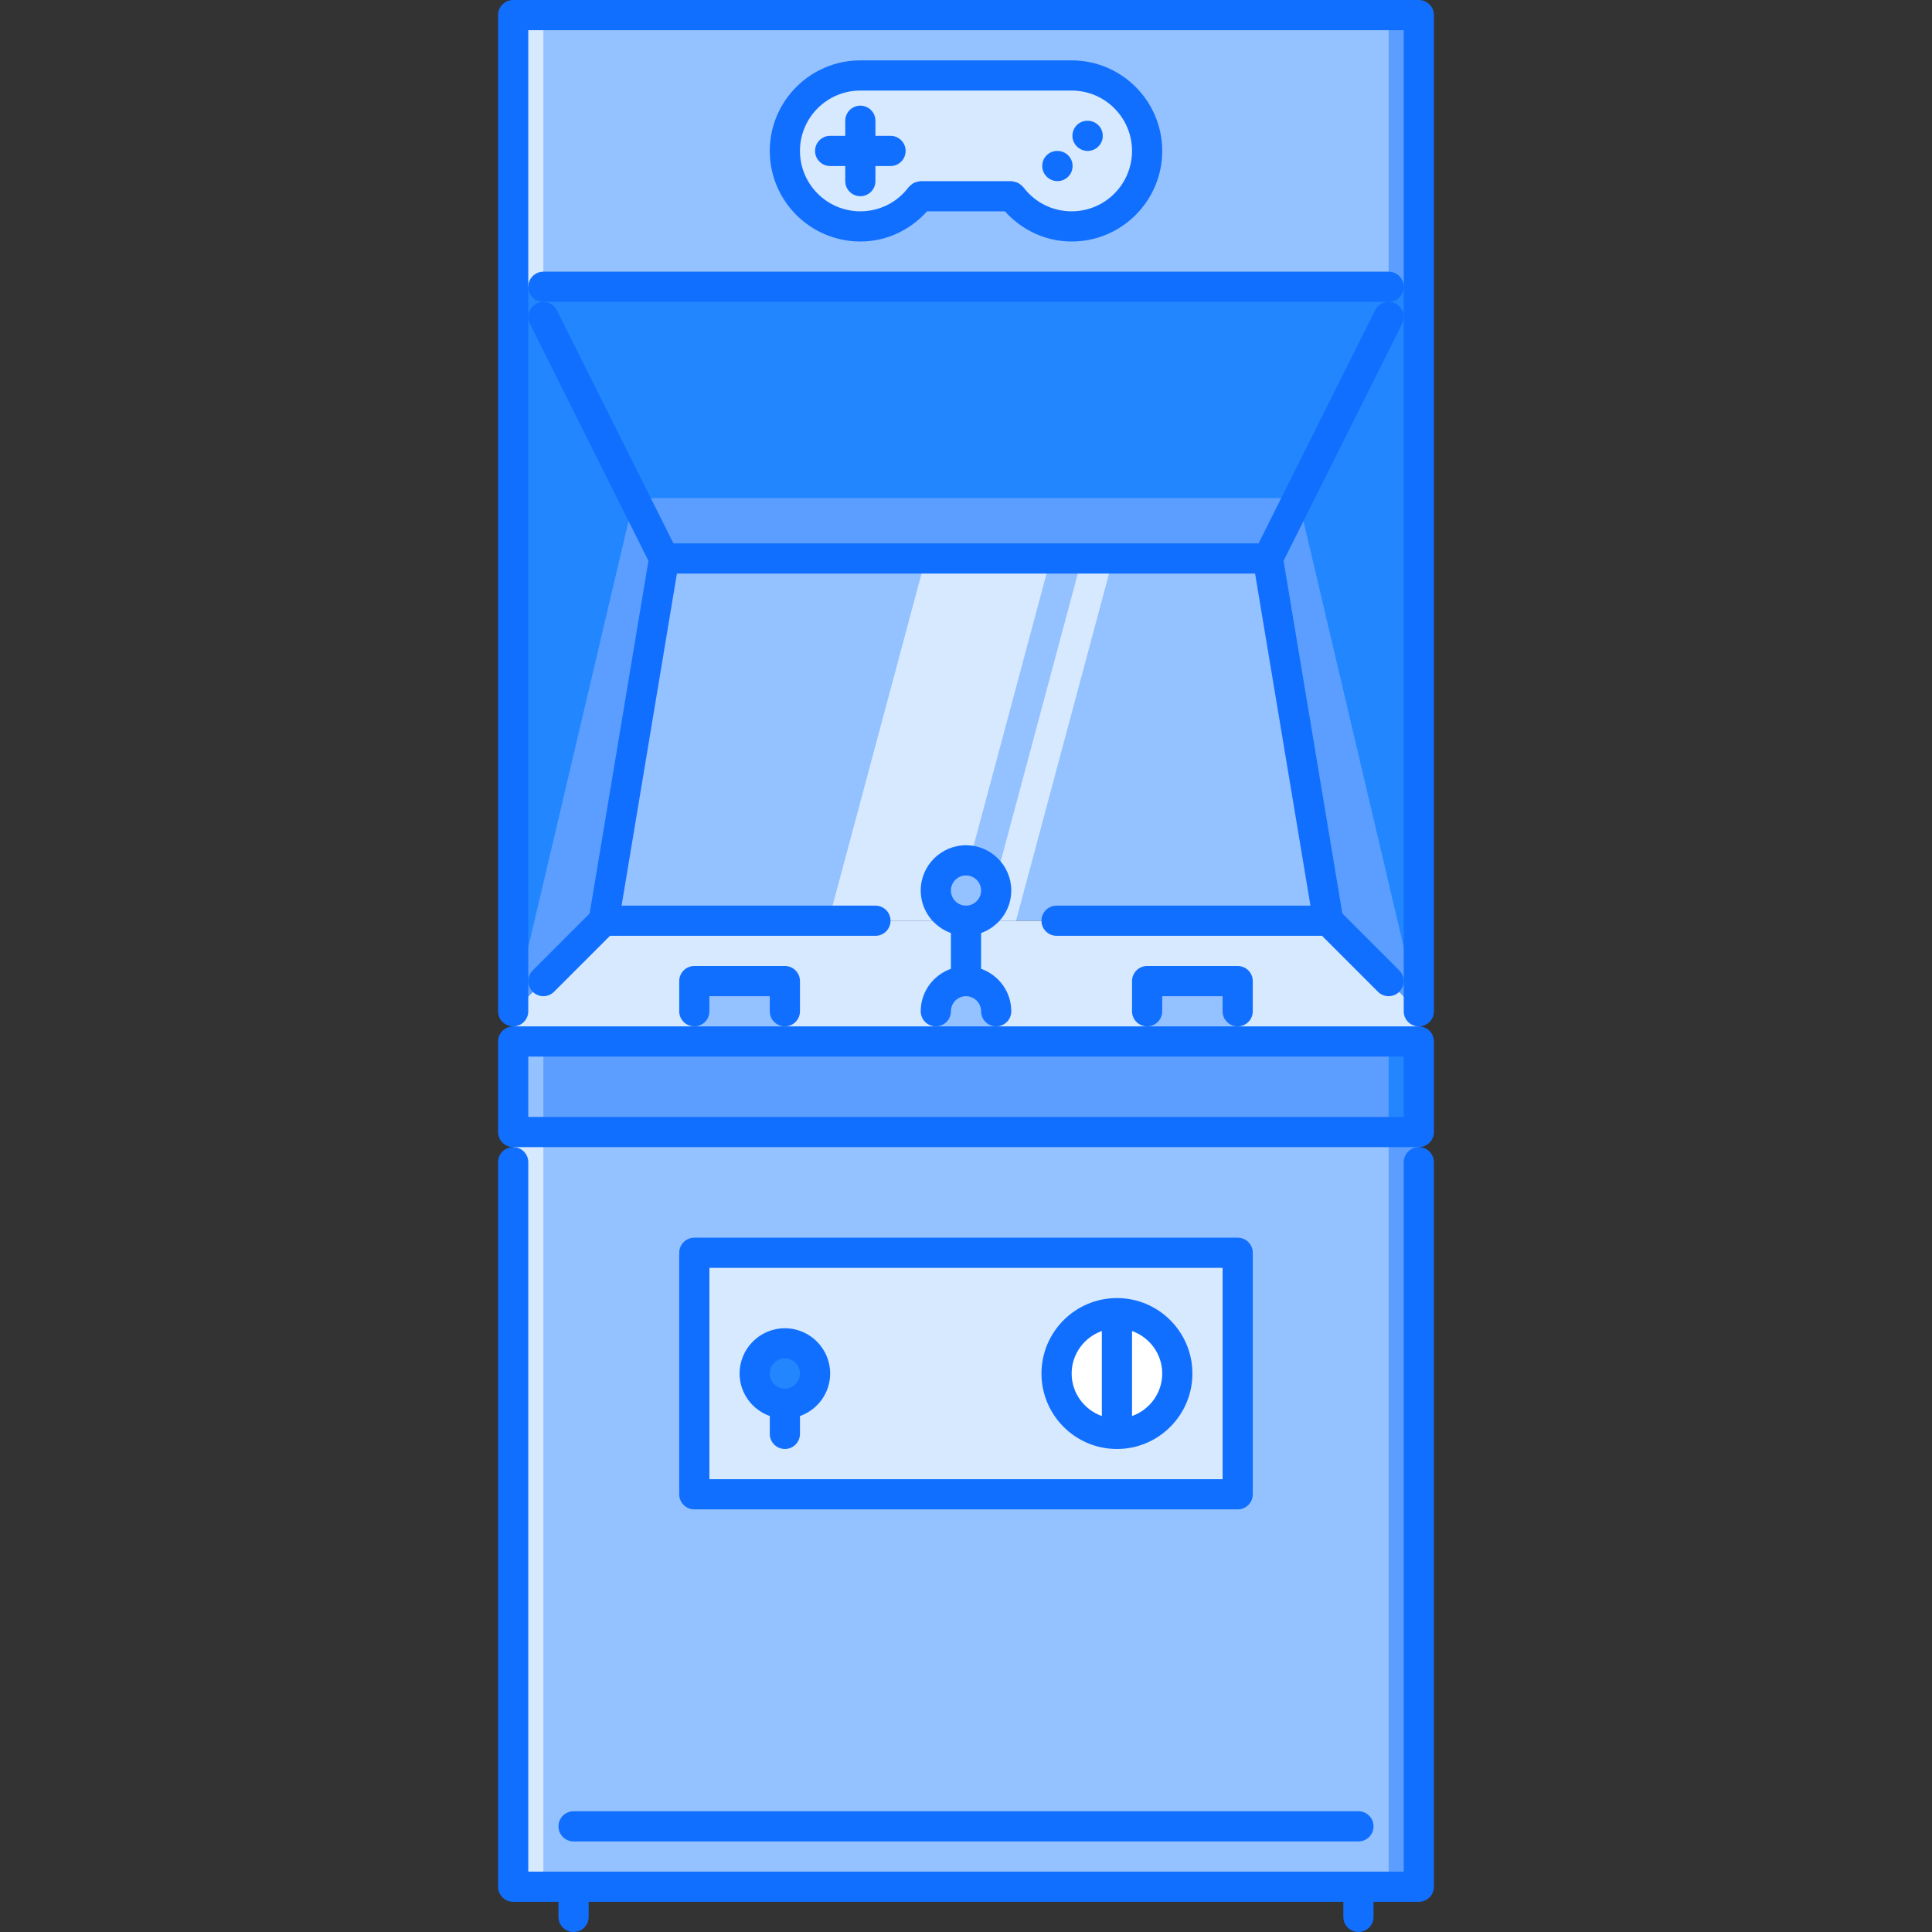<?xml version="1.0" encoding="iso-8859-1"?>
<!-- Generator: Adobe Illustrator 19.0.0, SVG Export Plug-In . SVG Version: 6.00 Build 0)  -->
<svg version="1.1" id="Capa_1" xmlns="http://www.w3.org/2000/svg" xmlns:xlink="http://www.w3.org/1999/xlink" x="0px" y="0px"
	 viewBox="0 0 511.734 511.734" style="enable-background:new 0 0 511.734 511.734;" xml:space="preserve">
<rect x="0" y="0" width="511.734" height="511.734" fill="#333333" stroke="none"/>
<path style="fill:#2287FF;" d="M207.891,355.815c4.396,0,7.996,3.6,7.996,7.995c0,4.396-3.6,7.996-7.996,7.996
	s-7.996-3.6-7.996-7.996C199.896,359.415,203.495,355.815,207.891,355.815z"/>
<path style="fill:#FFFFFF;" d="M295.846,347.819c-8.792,0-15.991,7.199-15.991,15.991c0,8.793,7.199,15.992,15.991,15.992
	c8.793,0,15.992-7.199,15.992-15.992C311.838,355.018,304.638,347.819,295.846,347.819z"/>
<path style="fill:#D7E9FF;" d="M327.83,395.795H183.904v-63.967H327.83V395.795z M207.891,371.806c4.396,0,7.996-3.6,7.996-7.996
	s-3.6-7.995-7.996-7.995s-7.996,3.6-7.996,7.995C199.896,368.207,203.495,371.806,207.891,371.806z M295.846,347.819
	c-8.792,0-15.991,7.199-15.991,15.991c0,8.793,7.199,15.992,15.991,15.992c8.793,0,15.992-7.199,15.992-15.992
	C311.838,355.018,304.638,347.819,295.846,347.819z"/>
<rect x="135.927" y="275.857" style="fill:#5C9EFF;" width="239.87" height="23.987"/>
<g>
	<path style="fill:#94C1FF;" d="M375.805,299.844V499.74h-15.992H151.921h-15.992V299.844H375.805z M327.83,395.795v-63.967H183.904
		v63.967H327.83z"/>
	<path style="fill:#94C1FF;" d="M255.867,227.882c4.396,0,7.996,3.6,7.996,7.996s-3.601,7.996-7.996,7.996
		c-4.396,0-7.996-3.6-7.996-7.996S251.471,227.882,255.867,227.882z"/>
</g>
<polygon style="fill:#D7E9FF;" points="375.805,275.856 135.929,275.856 135.929,267.861 159.917,243.873 223.884,243.873 
	231.879,243.873 255.867,243.873 351.817,243.873 375.805,267.861 "/>
<path style="fill:#94C1FF;" d="M247.871,235.877c0,4.396,3.6,7.996,7.996,7.996h-23.988h-7.996h-63.966l15.991-95.95h159.917
	l15.992,95.95h-95.95c4.396,0,7.996-3.6,7.996-7.996s-3.601-7.996-7.996-7.996C251.471,227.882,247.871,231.481,247.871,235.877z"/>
<g>
	<polygon style="fill:#2287FF;" points="375.805,75.961 375.805,267.861 351.817,243.873 335.825,147.923 371.806,75.961 	"/>
	<polygon style="fill:#2287FF;" points="139.927,75.961 175.908,147.923 159.917,243.873 135.929,267.861 135.929,75.961 	"/>
	<polygon style="fill:#2287FF;" points="371.806,75.961 335.825,147.923 175.908,147.923 139.927,75.961 	"/>
</g>
<path style="fill:#D7E9FF;" d="M243.873,51.973c-3.678,4.876-9.437,7.996-15.992,7.996c-11.033,0-19.99-8.956-19.99-19.989
	s8.957-19.99,19.99-19.99h55.971c11.033,0,19.989,8.957,19.989,19.99s-8.956,19.989-19.989,19.989
	c-6.56,0-12.314-3.119-15.992-7.996H243.873z"/>
<g>
	<path style="fill:#94C1FF;" d="M371.806,75.961H139.927h-3.998V3.998h239.875v71.963C375.804,75.961,371.806,75.961,371.806,75.961
		z M303.842,39.979c0-11.033-8.956-19.99-19.989-19.99h-55.971c-11.033,0-19.99,8.957-19.99,19.99s8.957,19.989,19.99,19.989
		c6.555,0,12.314-3.119,15.992-7.996h23.987c3.678,4.876,9.433,7.996,15.992,7.996C294.886,59.969,303.842,51.013,303.842,39.979z"
		/>
	<rect x="183.907" y="259.867" style="fill:#94C1FF;" width="23.987" height="15.991"/>
	<rect x="303.847" y="259.867" style="fill:#94C1FF;" width="23.988" height="15.991"/>
	<path style="fill:#94C1FF;" d="M255.867,259.865c-4.416,0-7.996,3.576-7.996,7.996v7.995h15.992v-7.995
		C263.863,263.441,260.282,259.865,255.867,259.865z"/>
</g>
<rect x="135.927" y="3.998" style="fill:#D7E9FF;" width="7.996" height="71.963"/>
<rect x="135.927" y="275.857" style="fill:#94C1FF;" width="7.996" height="23.987"/>
<rect x="135.927" y="299.847" style="fill:#D7E9FF;" width="7.996" height="199.9"/>
<rect x="367.807" y="275.857" style="fill:#2287FF;" width="7.996" height="23.987"/>
<g>
	<rect x="367.807" y="299.847" style="fill:#5C9EFF;" width="7.996" height="199.9"/>
	<rect x="367.807" y="3.998" style="fill:#5C9EFF;" width="7.996" height="71.963"/>
</g>
<g>
	<path style="fill:#D7E9FF;" d="M245.161,147.923l-25.709,95.95h4.432h7.996h20.685l0.176-0.647
		c-2.854-1.227-4.869-4.061-4.869-7.348c0-4.396,3.6-7.996,7.996-7.996c0.328,0,0.613,0.148,0.933,0.188l21.478-80.146
		L245.161,147.923L245.161,147.923z"/>
	<path style="fill:#D7E9FF;" d="M294.831,147.923h-8.276l-23.07,86.096c0.152,0.609,0.379,1.203,0.379,1.858
		c0,2.218-0.926,4.232-2.401,5.685l-0.621,2.311h8.277L294.831,147.923z"/>
</g>
<polygon style="fill:#5C9EFF;" points="343.821,131.931 167.912,131.931 135.929,267.861 159.917,243.873 175.908,147.923 
	335.825,147.923 351.817,243.873 375.805,267.861 "/>
<g>
	<path style="fill:#116FFF;" d="M143.925,79.958h223.884c2.21,0,3.998-1.788,3.998-3.998s-1.788-3.998-3.998-3.998H143.925
		c-2.209,0-3.998,1.788-3.998,3.998S141.715,79.958,143.925,79.958z"/>
	<path style="fill:#116FFF;" d="M303.842,271.859h-39.979h-15.992h-39.979h-23.987H135.93c-2.209,0-3.998,1.787-3.998,3.997v23.987
		c0,2.21,1.788,3.998,3.998,3.998h239.875c2.21,0,3.998-1.788,3.998-3.998v-23.987c0-2.21-1.788-3.997-3.998-3.997H327.83H303.842z
		 M371.806,295.846H139.927v-15.992h231.879V295.846z"/>
	<path style="fill:#116FFF;" d="M379.803,267.861V3.998c0-2.21-1.788-3.998-3.998-3.998H135.929c-2.209,0-3.998,1.788-3.998,3.998
		v263.863c0,2.209,1.788,3.998,3.998,3.998s3.998-1.789,3.998-3.998v-7.996V75.961V7.996h231.879v67.965v183.904v7.996
		c0,2.209,1.788,3.998,3.998,3.998S379.803,270.07,379.803,267.861z"/>
	<path style="fill:#116FFF;" d="M371.806,307.84v187.902H139.927V307.84c0-2.209-1.788-3.998-3.998-3.998
		c-2.209,0-3.998,1.789-3.998,3.998v191.9c0,2.21,1.788,3.998,3.998,3.998h11.994v3.998c0,2.21,1.788,3.998,3.998,3.998
		s3.998-1.788,3.998-3.998v-3.998h199.896v3.998c0,2.21,1.789,3.998,3.998,3.998c2.21,0,3.998-1.788,3.998-3.998v-3.998h11.994
		c2.21,0,3.998-1.788,3.998-3.998v-191.9c0-2.209-1.788-3.998-3.998-3.998S371.806,305.631,371.806,307.84z"/>
	<path style="fill:#116FFF;" d="M251.869,267.861c0-2.202,1.792-3.998,3.998-3.998c2.205,0,3.998,1.796,3.998,3.998
		c0,2.209,1.788,3.998,3.998,3.998c2.209,0,3.997-1.789,3.997-3.998c0-5.205-3.357-9.601-7.995-11.256v-9.472
		c4.638-1.655,7.995-6.051,7.995-11.256c0-6.614-5.38-11.994-11.993-11.994c-6.614,0-11.994,5.38-11.994,11.994
		c0,5.205,3.354,9.601,7.996,11.256v9.472c-4.643,1.655-7.996,6.051-7.996,11.256c0,2.209,1.788,3.998,3.998,3.998
		S251.869,270.07,251.869,267.861z M255.867,231.88c2.205,0,3.998,1.792,3.998,3.998s-1.793,3.998-3.998,3.998
		c-2.206,0-3.998-1.792-3.998-3.998C251.869,233.672,253.661,231.88,255.867,231.88z"/>
	<path style="fill:#116FFF;" d="M187.902,267.861v-3.998h15.992v3.998c0,2.209,1.788,3.998,3.998,3.998s3.998-1.789,3.998-3.998
		v-7.996c0-2.21-1.788-3.998-3.998-3.998h-23.987c-2.21,0-3.998,1.788-3.998,3.998v7.996c0,2.209,1.788,3.998,3.998,3.998
		S187.902,270.07,187.902,267.861z"/>
	<path style="fill:#116FFF;" d="M307.84,267.861v-3.998h15.992v3.998c0,2.209,1.787,3.998,3.998,3.998
		c2.209,0,3.997-1.789,3.997-3.998v-7.996c0-2.21-1.788-3.998-3.997-3.998h-23.988c-2.21,0-3.998,1.788-3.998,3.998v7.996
		c0,2.209,1.788,3.998,3.998,3.998S307.84,270.07,307.84,267.861z"/>
	<path style="fill:#116FFF;" d="M143.925,263.863c1.023,0,2.046-0.391,2.827-1.172l14.82-14.82h70.307
		c2.209,0,3.998-1.788,3.998-3.998c0-2.209-1.788-3.998-3.998-3.998h-67.242l14.657-87.955h153.143l14.664,87.955h-67.246
		c-2.21,0-3.998,1.788-3.998,3.998s1.788,3.998,3.998,3.998h70.308l14.82,14.82c0.78,0.781,1.804,1.172,2.826,1.172
		c1.023,0,2.046-0.391,2.826-1.172c0.781-0.78,1.172-1.804,1.172-2.826c0-1.023-0.391-2.046-1.172-2.827l-15.085-15.086
		l-15.57-93.404l31.405-62.803c0.984-1.976,0.188-4.376-1.788-5.364c-1.976-0.976-4.372-0.191-5.364,1.788l-30.875,61.757H178.38
		l-30.878-61.757c-0.996-1.979-3.389-2.764-5.365-1.788c-1.976,0.988-2.775,3.389-1.788,5.364l31.402,62.803l-15.566,93.404
		l-15.086,15.086c-0.781,0.781-1.171,1.804-1.171,2.827c0,1.022,0.39,2.046,1.171,2.826
		C141.879,263.472,142.902,263.863,143.925,263.863z"/>
	<path style="fill:#116FFF;" d="M183.904,399.792H327.83c2.209,0,3.997-1.788,3.997-3.997v-63.967c0-2.21-1.788-3.998-3.997-3.998
		H183.904c-2.21,0-3.998,1.788-3.998,3.998v63.967C179.906,398.004,181.694,399.792,183.904,399.792z M187.902,335.826h135.93
		v55.971h-135.93V335.826z"/>
	<path style="fill:#116FFF;" d="M295.846,343.821c-11.025,0-19.989,8.964-19.989,19.989c0,11.026,8.964,19.99,19.989,19.99
		s19.99-8.964,19.99-19.99C315.836,352.785,306.871,343.821,295.846,343.821z M283.852,363.81c0-5.208,3.357-9.604,7.995-11.26
		v22.52C287.21,373.416,283.852,369.019,283.852,363.81z M299.844,375.07v-22.52c4.639,1.656,7.996,6.052,7.996,11.26
		C307.84,369.019,304.482,373.416,299.844,375.07z"/>
	<path style="fill:#116FFF;" d="M207.891,351.817c-6.613,0-11.993,5.38-11.993,11.993c0,5.209,3.354,9.605,7.996,11.26v4.732
		c0,2.21,1.788,3.998,3.998,3.998s3.998-1.788,3.998-3.998v-4.732c4.643-1.654,7.996-6.051,7.996-11.26
		C219.886,357.197,214.506,351.817,207.891,351.817z M207.891,367.808c-2.206,0-3.998-1.796-3.998-3.998
		c0-2.201,1.792-3.997,3.998-3.997s3.998,1.796,3.998,3.997C211.889,366.013,210.097,367.808,207.891,367.808z"/>
	<path style="fill:#116FFF;" d="M227.881,63.967c6.872,0,13.134-2.967,17.67-7.996h20.622c4.545,5.029,10.814,7.996,17.687,7.996
		c13.22,0,23.979-10.76,23.979-23.987s-10.76-23.987-23.979-23.987h-55.979c-13.227,0-23.987,10.76-23.987,23.987
		S214.654,63.967,227.881,63.967z M227.881,23.988h55.979c8.815,0,15.983,7.172,15.983,15.992c0,8.819-7.168,15.991-15.983,15.991
		c-5.075,0-9.737-2.327-12.798-6.387c-0.039-0.051-0.094-0.074-0.141-0.121c-0.234-0.285-0.508-0.512-0.812-0.723
		c-0.125-0.09-0.25-0.188-0.391-0.262c-0.289-0.152-0.593-0.242-0.929-0.32c-0.195-0.047-0.367-0.098-0.57-0.113
		c-0.109-0.012-0.219-0.07-0.336-0.07h-24.022c-0.105,0-0.191,0.05-0.293,0.058c-0.25,0.02-0.484,0.082-0.726,0.148
		c-0.27,0.07-0.531,0.141-0.773,0.265c-0.195,0.098-0.359,0.23-0.535,0.359c-0.25,0.188-0.48,0.371-0.683,0.609
		c-0.055,0.062-0.129,0.094-0.18,0.16c-3.049,4.064-7.711,6.395-12.791,6.395c-8.82,0-15.992-7.172-15.992-15.991
		C211.889,31.159,219.061,23.988,227.881,23.988z"/>
	<path style="fill:#116FFF;" d="M219.886,43.977h3.998v3.998c0,2.209,1.788,3.998,3.998,3.998s3.998-1.788,3.998-3.998v-3.998h3.998
		c2.21,0,3.998-1.788,3.998-3.998s-1.788-3.998-3.998-3.998h-3.998v-3.998c0-2.21-1.788-3.998-3.998-3.998
		c-2.209,0-3.998,1.788-3.998,3.998v3.998h-3.998c-2.21,0-3.998,1.788-3.998,3.998S217.676,43.977,219.886,43.977z"/>
	<path style="fill:#116FFF;" d="M288.099,39.979c2.203,0,3.998-1.788,3.998-3.998s-1.795-3.998-3.998-3.998h-0.078
		c-2.217,0-3.966,1.788-3.966,3.998S285.89,39.979,288.099,39.979z"/>
	<path style="fill:#116FFF;" d="M280.104,47.975c2.202,0,3.998-1.789,3.998-3.998c0-2.21-1.796-3.998-3.998-3.998h-0.078
		c-2.218,0-3.967,1.788-3.967,3.998C276.059,46.187,277.894,47.975,280.104,47.975z"/>
	<path style="fill:#116FFF;" d="M151.921,487.746h207.892c2.21,0,3.998-1.787,3.998-3.997s-1.788-3.998-3.998-3.998H151.921
		c-2.21,0-3.998,1.788-3.998,3.998S149.711,487.746,151.921,487.746z"/>
</g>
<g>
</g>
<g>
</g>
<g>
</g>
<g>
</g>
<g>
</g>
<g>
</g>
<g>
</g>
<g>
</g>
<g>
</g>
<g>
</g>
<g>
</g>
<g>
</g>
<g>
</g>
<g>
</g>
<g>
</g>
</svg>
